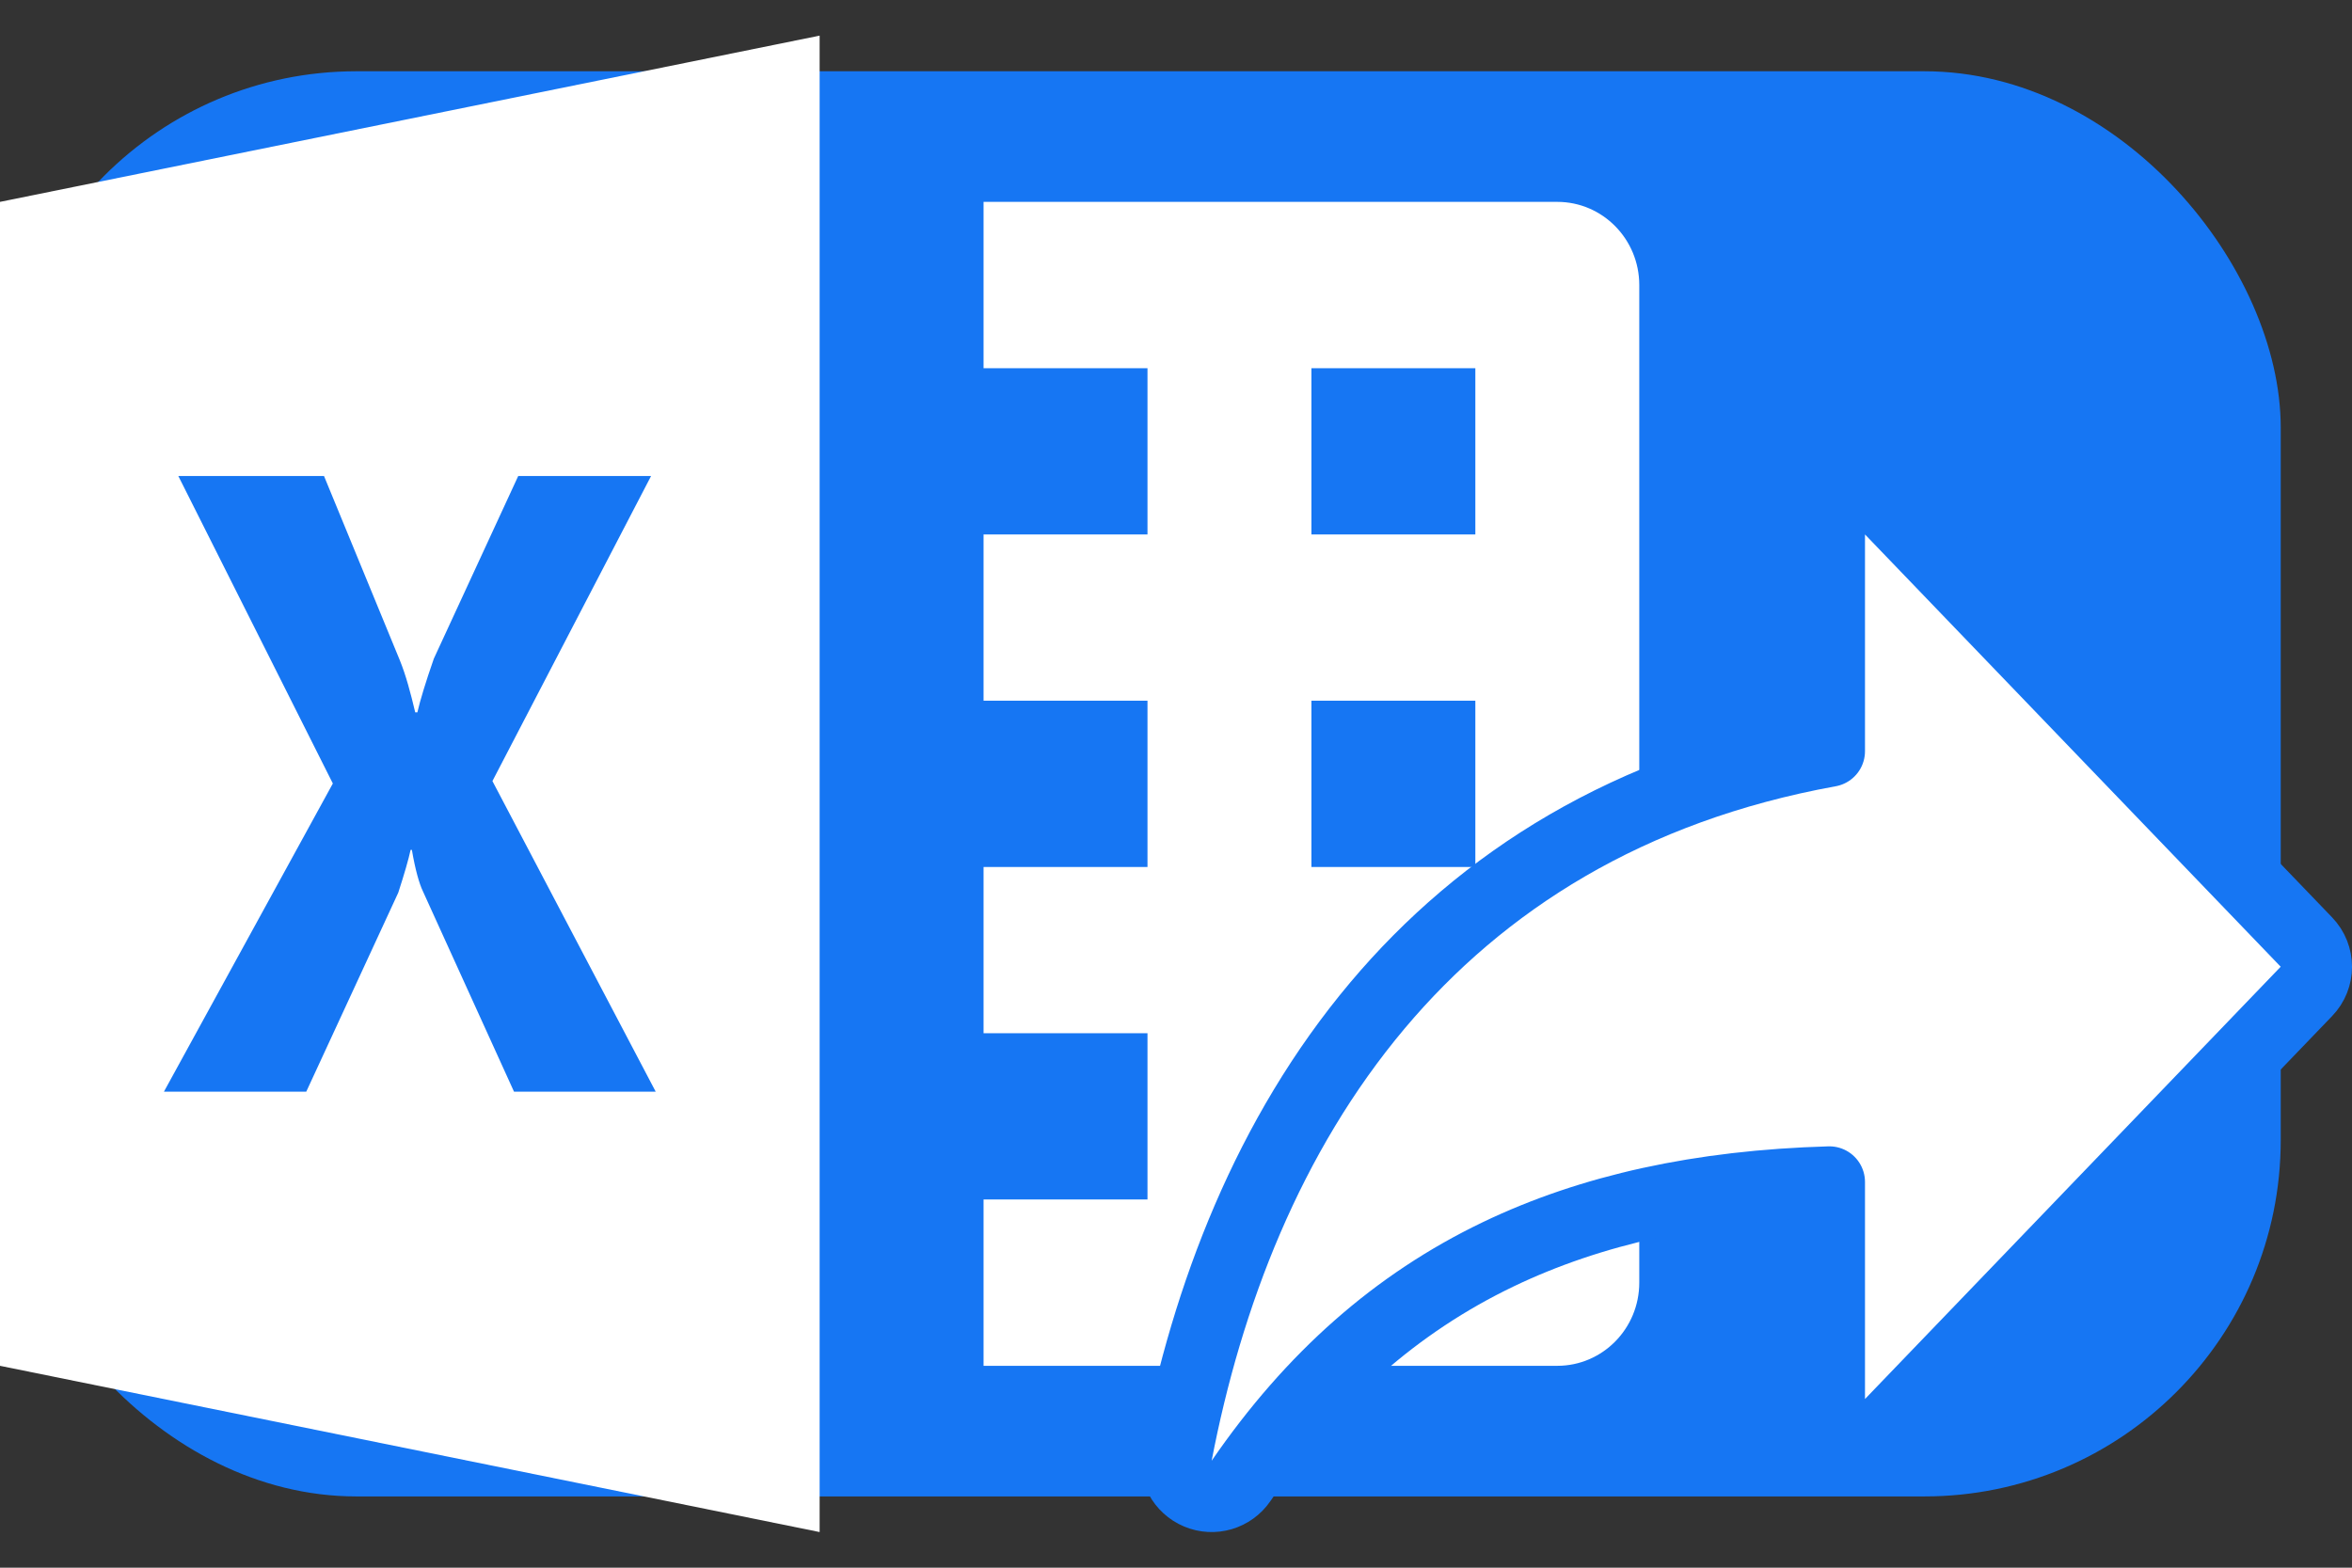 <svg width="33" height="22" viewBox="0 0 33 22" fill="none" xmlns="http://www.w3.org/2000/svg">
<rect x="0" y="0" width="33" height="22" fill="#333333" stroke="none"/>
<rect y="1" width="32" height="20" rx="5" fill="#1676F3"/>
<path d="M11.5 0.5L0 2.833V19.167L11.5 21.5V0.5ZM13.8 2.833V5.167H16.1V7.5H13.8V9.833H16.1V12.167H13.8V14.5H16.1V16.833H13.8V19.167H21.85C22.485 19.167 23 18.644 23 18V4C23 3.356 22.485 2.833 21.85 2.833H13.8ZM18.4 5.167H20.7V7.5H18.4V5.167ZM2.502 6.68H4.546L5.609 9.264C5.695 9.475 5.76 9.72 5.826 9.997H5.856C5.894 9.831 5.971 9.576 6.087 9.243L7.271 6.68H9.135L6.909 10.961L9.2 15.32H7.212L5.932 12.504C5.884 12.405 5.826 12.205 5.779 11.927H5.761C5.732 12.06 5.675 12.259 5.588 12.527L4.297 15.32H2.3L4.67 10.995L2.502 6.68ZM18.4 9.833H20.7V12.167H18.4V9.833ZM18.4 14.5H20.7V16.833H18.4V14.5Z" fill="white"/>
<path d="M25.667 19.633V16.587C23.858 16.639 22.327 16.975 21.019 17.603C19.595 18.287 18.41 19.33 17.412 20.783C17.278 20.978 17.026 21.053 16.807 20.961C16.589 20.87 16.464 20.638 16.509 20.406C16.936 18.183 17.797 15.929 19.326 14.111C20.79 12.371 22.849 11.053 25.667 10.542V7.5C25.667 7.296 25.791 7.112 25.98 7.036C26.169 6.96 26.386 7.006 26.527 7.153L32.36 13.22C32.547 13.414 32.547 13.72 32.36 13.913L26.527 19.98C26.386 20.127 26.169 20.173 25.98 20.097C25.791 20.021 25.667 19.837 25.667 19.633Z" fill="white" stroke="#1676F3" stroke-linejoin="round"/>
</svg>
